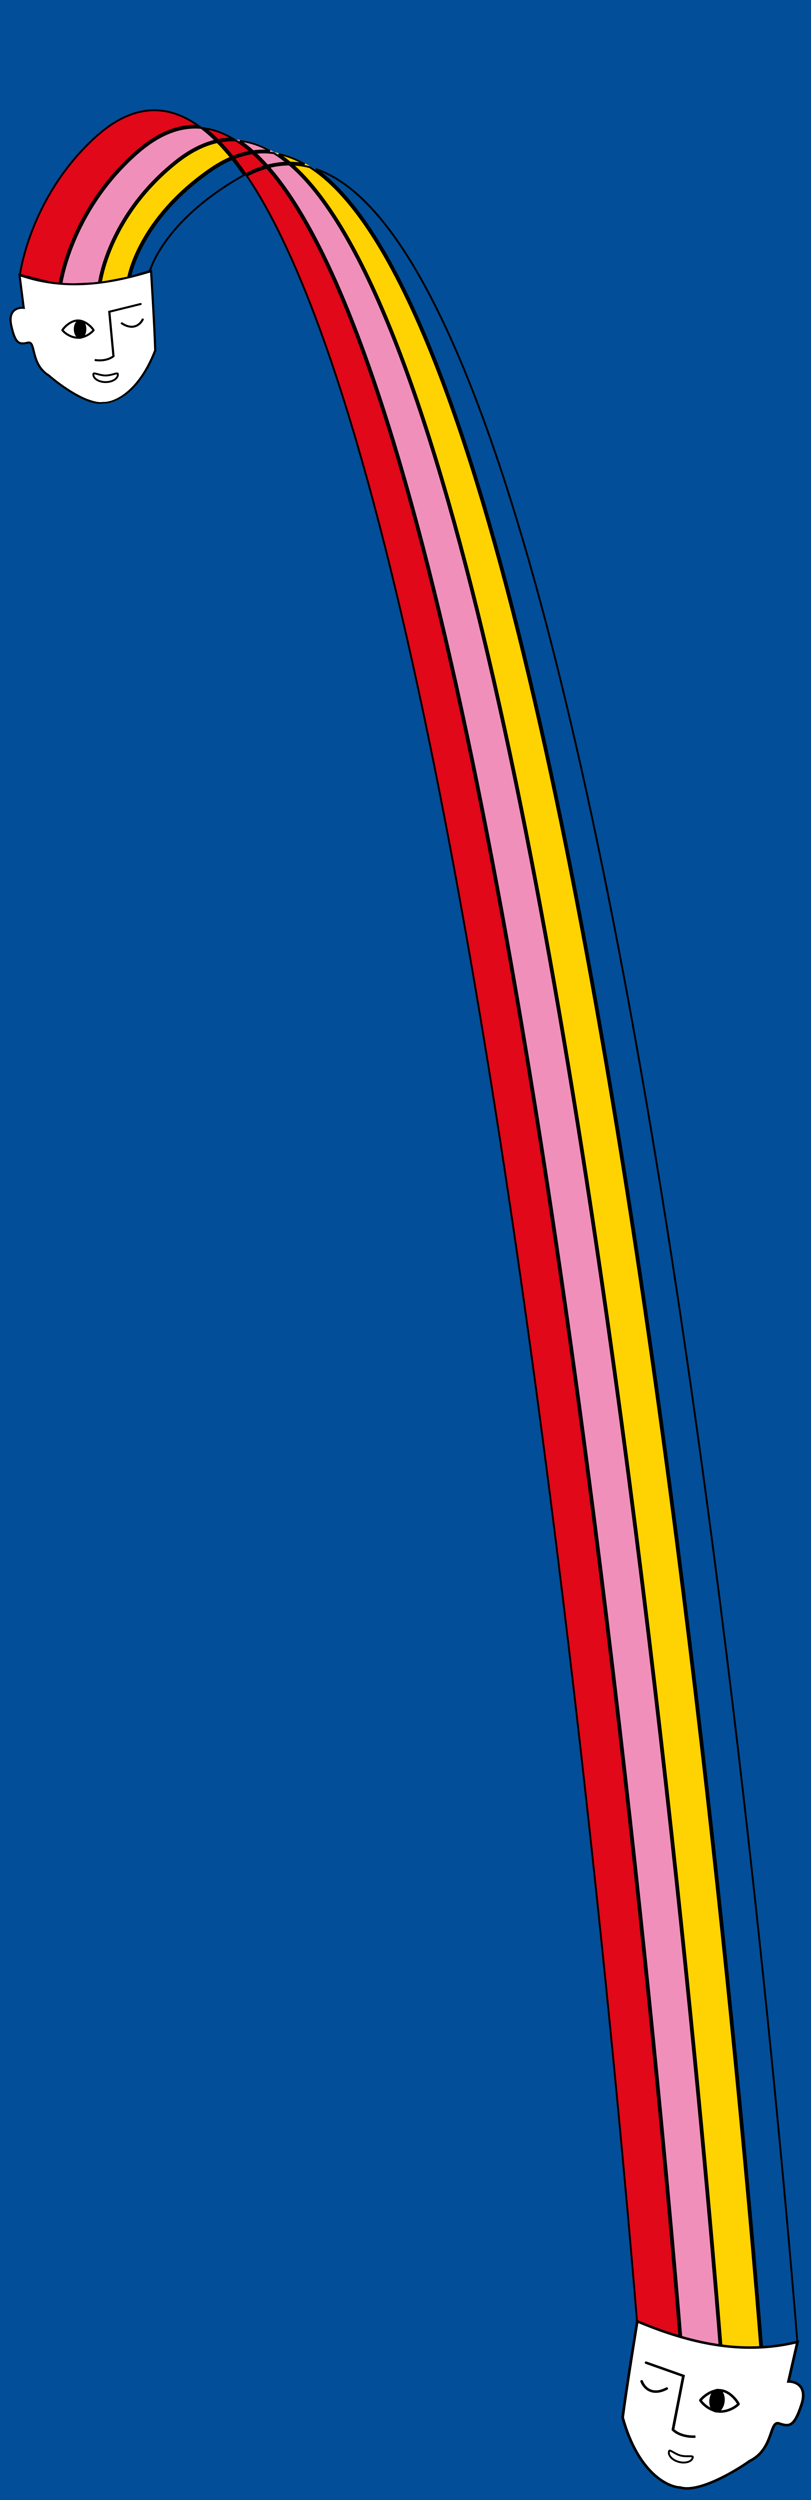 <svg width="430" height="1325" viewBox="0 0 430 1325" fill="none" xmlns="http://www.w3.org/2000/svg">
<rect width="430" height="1325" fill="#034E98"/>
<path d="M79.867 144C79.867 144 86.486 117.925 128.325 93.931C326.397 -19.66 423.292 1241.56 423.292 1241.56L403.792 1246.51C403.792 1246.51 305.573 -43.997 111.706 90.05C73.181 116.688 68.367 147.5 68.367 147.5L79.867 144Z" fill="#034E98"/>
<path d="M68.367 147.5C68.367 147.5 73.181 116.688 111.706 90.05C305.573 -43.997 403.792 1246.51 403.792 1246.51L382.276 1246.4C382.276 1246.4 281.949 -65.849 92.984 86.174C56.892 115.21 52.867 150.5 52.867 150.5L68.367 147.5Z" fill="#FFD301"/>
<path d="M52.867 150.5C52.867 150.5 56.892 115.21 92.984 86.174C281.949 -65.849 382.276 1246.4 382.276 1246.4L360.792 1239.56C360.792 1239.56 256.722 -82.952 72.003 81.244C36.834 112.505 31.867 151.5 31.867 151.5L52.867 150.5Z" fill="#F090BA"/>
<path d="M31.867 151.5C31.867 151.5 36.834 112.505 72.003 81.244C256.722 -82.952 360.792 1239.56 360.792 1239.56L337.308 1231.16C337.308 1231.16 232.965 -95.596 49.855 72.685C14.938 104.774 10 146 10 146L31.867 151.5Z" fill="#E00819"/>
<path d="M79.473 143.558C79.468 143.573 79.464 143.587 79.46 143.601L69.016 146.78C69.049 146.621 69.089 146.44 69.136 146.237C69.341 145.354 69.675 144.06 70.198 142.421C71.242 139.144 73.036 134.489 76.029 129.004C82.013 118.034 92.797 103.733 111.99 90.461C115.741 87.868 119.45 85.815 123.119 84.279C125.218 86.923 127.303 89.756 129.374 92.772C128.942 93.007 128.509 93.249 128.076 93.498C107.097 105.529 94.928 118.093 88.001 127.67C84.538 132.458 82.387 136.496 81.1 139.345C80.456 140.769 80.028 141.896 79.761 142.669C79.627 143.056 79.533 143.355 79.473 143.558ZM67.94 147.053C67.938 147.06 67.937 147.067 67.936 147.074L53.46 149.876C53.495 149.645 53.543 149.356 53.603 149.014C53.782 148.003 54.078 146.522 54.545 144.653C55.48 140.915 57.102 135.624 59.848 129.428C65.339 117.036 75.323 101.023 93.297 86.563C100.765 80.555 108.071 76.866 115.218 75.297C117.653 77.767 120.071 80.494 122.47 83.468C118.818 85.02 115.135 87.071 111.422 89.639C92.09 103.005 81.204 117.429 75.151 128.525C72.124 134.072 70.307 138.785 69.245 142.117C68.714 143.784 68.372 145.104 68.162 146.011C68.057 146.465 67.986 146.815 67.94 147.053ZM52.618 148.84C52.528 149.353 52.466 149.75 52.427 150.02L32.45 150.972C32.495 150.692 32.557 150.317 32.641 149.853C32.844 148.734 33.173 147.099 33.678 145.037C34.689 140.914 36.401 135.087 39.209 128.286C44.825 114.682 54.82 97.187 72.335 81.618C83.814 71.414 94.919 67.037 105.656 67.693C106.004 67.714 106.353 67.741 106.7 67.773C109.278 69.713 111.839 71.945 114.384 74.461C107.261 76.142 100.021 79.87 92.67 85.784C74.552 100.36 64.478 116.511 58.934 129.023C56.162 135.278 54.522 140.625 53.575 144.411C53.101 146.304 52.801 147.807 52.618 148.84ZM31.657 149.674C31.565 150.183 31.498 150.587 31.453 150.88L10.556 145.624C10.557 145.616 10.558 145.609 10.559 145.601C10.603 145.295 10.672 144.841 10.773 144.25C10.975 143.069 11.302 141.343 11.804 139.17C12.808 134.823 14.51 128.691 17.299 121.558C22.878 107.291 32.805 89.034 50.193 73.054C61.574 62.594 72.587 57.997 83.237 58.463C90.678 58.789 97.994 61.589 105.183 66.666C94.272 66.164 83.095 70.715 71.671 80.87C54.017 96.562 43.944 114.195 38.285 127.904C35.455 134.759 33.727 140.635 32.707 144.8C32.197 146.882 31.864 148.537 31.657 149.674ZM115.131 73.793C112.982 71.666 110.817 69.735 108.636 68.005C113.619 68.744 118.545 70.568 123.413 73.417C120.806 73.403 118.183 73.664 115.544 74.205C115.406 74.067 115.269 73.93 115.131 73.793ZM116.385 75.059C119.328 74.507 122.243 74.314 125.132 74.466C127.754 76.136 130.359 78.102 132.948 80.357C129.8 80.886 126.629 81.787 123.433 83.07C121.102 80.167 118.753 77.494 116.385 75.059ZM134.238 80.161C131.913 78.091 129.568 76.247 127.204 74.635C127.242 74.639 127.279 74.644 127.317 74.648C132.649 75.253 137.912 77.035 143.104 79.93C140.171 79.681 137.215 79.755 134.238 80.161ZM124.084 83.887C127.395 82.581 130.672 81.696 133.918 81.216C134.979 82.172 136.038 83.176 137.093 84.227C138.305 85.435 139.512 86.704 140.715 88.035C137.26 89.037 133.775 90.453 130.261 92.297C128.217 89.316 126.157 86.511 124.084 83.887ZM141.792 87.736C140.466 86.257 139.136 84.85 137.799 83.519C136.941 82.664 136.08 81.839 135.216 81.046C138.587 80.658 141.923 80.708 145.225 81.176C147.576 82.628 149.912 84.308 152.233 86.209C148.784 86.3 145.303 86.804 141.792 87.736ZM130.828 93.129C134.408 91.259 137.95 89.843 141.457 88.864C160.268 110.099 177.996 146.292 194.583 193.127C230.299 293.976 260.62 443.857 285.173 598.905C309.725 753.944 328.505 914.117 341.148 1035.53C347.469 1096.24 352.255 1147.26 355.462 1183.1C357.065 1201.02 358.273 1215.14 359.08 1224.79C359.484 1229.61 359.787 1233.31 359.99 1235.81C360.039 1236.42 360.083 1236.96 360.12 1237.42L360.218 1238.64L360.233 1238.83L337.781 1230.8L337.73 1230.16C337.679 1229.53 337.603 1228.57 337.501 1227.32C337.298 1224.82 336.994 1221.1 336.59 1216.26C335.781 1206.59 334.57 1192.41 332.965 1174.44C329.754 1138.49 324.963 1087.31 318.641 1026.43C305.997 904.676 287.231 744.08 262.742 588.741C238.254 433.411 208.039 283.303 172.491 182.537C159.344 145.272 145.454 114.712 130.828 93.129ZM361.264 1239.18L361.215 1238.56C361.164 1237.92 361.088 1236.98 360.987 1235.73C360.784 1233.23 360.48 1229.53 360.077 1224.7C359.269 1215.06 358.061 1200.93 356.458 1183.01C353.251 1147.16 348.464 1096.14 342.142 1035.43C329.499 914.004 310.717 753.812 286.161 598.749C261.607 443.694 231.275 293.735 195.526 192.793C179.033 146.224 161.365 110.021 142.536 88.576C146.201 87.644 149.826 87.191 153.412 87.194C155.389 88.88 157.355 90.727 159.31 92.73C180.057 113.979 199.448 152.678 217.434 203.492C253.396 305.091 283.647 454.831 307.998 609.357C332.347 763.875 350.792 923.146 363.15 1043.79C369.329 1104.11 373.986 1154.77 377.098 1190.36C378.654 1208.15 379.824 1222.17 380.605 1231.74C380.996 1236.53 381.289 1240.2 381.484 1242.68C381.582 1243.92 381.656 1244.86 381.704 1245.49L381.721 1245.7L361.264 1239.18ZM153.781 86.196C151.785 84.509 149.774 82.981 147.749 81.616C152.408 82.582 157.011 84.382 161.558 86.976C158.984 86.483 156.392 86.221 153.781 86.196ZM164.153 88.584C164.187 88.593 164.22 88.602 164.253 88.61C169.427 91.934 174.528 96.284 179.554 101.599C200.718 123.978 220.43 163.308 238.661 214.364C275.115 316.452 305.562 465.16 329.955 618.091C354.348 771.014 372.682 928.128 384.919 1047.01C391.037 1106.46 395.631 1156.34 398.695 1191.36C400.227 1208.87 401.377 1222.67 402.144 1232.09C402.527 1236.8 402.815 1240.41 403.006 1242.85C403.102 1244.07 403.174 1244.99 403.222 1245.61L403.252 1246.01L382.74 1245.9L382.701 1245.41C382.653 1244.78 382.579 1243.84 382.481 1242.6C382.286 1240.12 381.992 1236.45 381.602 1231.66C380.821 1222.09 379.651 1208.06 378.094 1190.27C374.982 1154.68 370.324 1104.01 364.145 1043.69C351.786 923.035 333.339 763.744 308.986 609.202C284.634 454.668 254.372 304.85 218.377 203.158C200.384 152.326 180.935 113.447 160.025 92.031C158.352 90.317 156.669 88.714 154.975 87.225C158.063 87.343 161.122 87.8 164.153 88.584ZM422.761 1241.18L404.245 1245.88L404.219 1245.54C404.171 1244.92 404.099 1243.99 404.003 1242.77C403.811 1240.33 403.524 1236.72 403.14 1232.01C402.374 1222.59 401.224 1208.79 399.691 1191.28C396.627 1156.25 392.033 1106.36 385.914 1046.91C373.676 928.016 355.339 770.881 330.943 617.933C306.548 464.994 276.09 316.209 239.603 214.028C221.364 162.949 201.596 123.451 180.281 100.912C176.07 96.46 171.794 92.664 167.452 89.569C177.753 93.059 187.77 100.333 197.499 110.967C219.035 134.507 239.041 174.377 257.505 225.496C294.426 327.715 325.102 474.679 349.592 625.227C374.082 775.767 392.382 929.859 404.56 1046.32C410.649 1104.55 415.208 1153.37 418.244 1187.63C419.762 1204.76 420.9 1218.25 421.658 1227.46C422.036 1232.07 422.321 1235.6 422.51 1237.98C422.605 1239.17 422.676 1240.08 422.723 1240.68L422.761 1241.18Z" stroke="black"/>
<path d="M418.038 1262.12L422.84 1241.14C393.455 1248.34 365.428 1241.78 337.894 1230.23C337.894 1230.23 332.145 1265.42 330.132 1281.2C338.186 1310.26 353.805 1318.03 360.607 1318.28C370.146 1321.24 389.172 1310.16 397.493 1304.25C410.404 1297.96 407.827 1282.56 413.113 1284.34C418.399 1286.13 421.103 1286.39 425.041 1274.17C428.192 1264.38 421.685 1262.06 418.038 1262.12Z" fill="white"/>
<path d="M367.274 1302.52C367.016 1303.5 366.146 1304.29 364.812 1304.73C363.484 1305.16 361.762 1305.21 359.971 1304.74C358.18 1304.27 356.704 1303.38 355.759 1302.35C354.811 1301.32 354.442 1300.2 354.699 1299.22C354.767 1298.96 354.844 1298.84 354.897 1298.78C354.937 1298.74 354.976 1298.72 355.044 1298.72C355.132 1298.71 355.269 1298.73 355.477 1298.81C355.68 1298.88 355.918 1299 356.197 1299.15C356.419 1299.27 356.663 1299.41 356.927 1299.56C357.962 1300.16 359.309 1300.94 360.86 1301.35C362.411 1301.76 363.967 1301.74 365.163 1301.73C365.469 1301.72 365.75 1301.72 366.003 1301.72C366.321 1301.73 366.584 1301.74 366.798 1301.78C367.016 1301.81 367.146 1301.86 367.22 1301.91C367.278 1301.95 367.302 1301.98 367.316 1302.04C367.335 1302.12 367.341 1302.26 367.274 1302.52Z" stroke="black"/>
<path fill-rule="evenodd" clip-rule="evenodd" d="M337.187 1230.12L337.893 1230.23C337.187 1230.12 337.187 1230.12 337.187 1230.12L337.187 1230.12L336.936 1231.67C336.775 1232.66 336.543 1234.1 336.257 1235.87C335.687 1239.41 334.905 1244.31 334.06 1249.69C332.372 1260.46 330.43 1273.21 329.422 1281.11L329.406 1281.23L329.439 1281.35C337.494 1310.41 353.177 1318.59 360.487 1318.93C363.038 1319.7 366.131 1319.53 369.399 1318.81C372.722 1318.08 376.305 1316.77 379.826 1315.19C386.841 1312.04 393.693 1307.78 397.886 1304.81C404.55 1301.54 407.198 1295.93 408.837 1291.49C409.078 1290.84 409.304 1290.19 409.515 1289.59C409.659 1289.18 409.797 1288.78 409.929 1288.42C410.262 1287.49 410.569 1286.72 410.896 1286.12C411.228 1285.51 411.539 1285.16 411.834 1284.99C412.081 1284.85 412.386 1284.8 412.877 1284.96C415.47 1285.84 417.838 1286.52 420.009 1285.04C421.053 1284.34 421.987 1283.17 422.9 1281.47C423.815 1279.75 424.736 1277.44 425.725 1274.36C427.341 1269.35 426.533 1266.05 424.623 1264.02C423.021 1262.32 420.759 1261.63 418.914 1261.49L423.781 1240.22L422.646 1240.5C393.49 1247.64 365.646 1241.15 338.18 1229.63L337.326 1229.27L337.187 1230.12ZM338.461 1231.19C365.438 1242.4 393.004 1248.79 421.898 1242.05L417.15 1262.79L418.061 1262.78C419.752 1262.75 422.051 1263.28 423.552 1264.88C425.021 1266.44 425.89 1269.2 424.356 1273.97C423.376 1277.01 422.482 1279.25 421.617 1280.87C420.75 1282.49 419.939 1283.44 419.154 1283.97C417.666 1284.98 416.04 1284.63 413.347 1283.72C412.516 1283.44 411.746 1283.48 411.072 1283.87C410.445 1284.22 409.99 1284.83 409.619 1285.51C409.242 1286.2 408.909 1287.05 408.574 1287.98C408.432 1288.37 408.291 1288.78 408.147 1289.19C407.941 1289.78 407.726 1290.39 407.486 1291.05C405.868 1295.42 403.36 1300.64 397.152 1303.67L397.099 1303.69L397.052 1303.73C392.919 1306.66 386.123 1310.88 379.187 1313.99C375.718 1315.55 372.236 1316.82 369.049 1317.52C365.848 1318.22 363.024 1318.33 360.824 1317.65L360.726 1317.62L360.624 1317.62C354.292 1317.38 338.882 1309.99 330.856 1281.16C331.865 1273.27 333.793 1260.62 335.474 1249.9C336.318 1244.52 337.099 1239.63 337.67 1236.08C337.955 1234.31 338.187 1232.88 338.348 1231.88L338.461 1231.19Z" fill="black"/>
<path fill-rule="evenodd" clip-rule="evenodd" d="M372.213 1272.12C372.333 1271.97 372.493 1271.79 372.693 1271.59C373.247 1271.02 374.053 1270.31 375.034 1269.64C377.036 1268.28 379.537 1267.22 382.009 1267.46C384.481 1267.7 386.727 1269.23 388.423 1270.96C389.254 1271.81 389.906 1272.66 390.339 1273.33C390.495 1273.57 390.616 1273.78 390.705 1273.95C390.609 1274.04 390.487 1274.15 390.339 1274.27C389.814 1274.71 389.039 1275.25 388.079 1275.76C386.143 1276.78 383.622 1277.58 381.035 1277.33C378.448 1277.07 376.133 1275.79 374.434 1274.41C373.592 1273.73 372.936 1273.05 372.508 1272.51C372.387 1272.36 372.289 1272.23 372.213 1272.12ZM390.864 1274.29C390.864 1274.29 390.863 1274.29 390.863 1274.29C390.868 1274.31 390.87 1274.31 390.864 1274.29ZM371.991 1272.43C371.99 1272.43 371.99 1272.43 371.989 1272.43C371.979 1272.45 371.982 1272.44 371.991 1272.43ZM380.905 1278.64C374.931 1278.05 370.56 1272.79 370.636 1272.02C370.711 1271.25 376.164 1265.56 382.139 1266.14C388.114 1266.73 392.347 1273.39 392.272 1274.16C392.196 1274.92 386.88 1279.23 380.905 1278.64Z" fill="black"/>
<path d="M376.111 1271.86C375.771 1275.31 377.311 1278.29 379.551 1278.51C381.792 1278.73 383.884 1276.11 384.225 1272.66C384.566 1269.21 383.026 1266.23 380.785 1266.01C378.545 1265.79 376.452 1268.41 376.111 1271.86Z" fill="black"/>
<path fill-rule="evenodd" clip-rule="evenodd" d="M341.886 1251.91C341.751 1252.25 341.941 1252.63 342.311 1252.76L361.538 1259.56L356.044 1287.79L356.257 1288.03C357.611 1289.56 361.794 1292.24 368.363 1292C368.502 1291.99 368.641 1291.99 368.782 1291.98L368.683 1290.66L368.676 1290.66L368.285 1290.68L368.282 1290.68C362.511 1290.89 358.86 1288.68 357.57 1287.43L363.156 1258.73L342.803 1251.53C342.432 1251.4 342.022 1251.57 341.886 1251.91Z" fill="black"/>
<path fill-rule="evenodd" clip-rule="evenodd" d="M339.999 1261.37C339.623 1261.48 339.418 1261.85 339.54 1262.2C340.11 1263.83 341.507 1266.02 343.895 1267.24C346.338 1268.48 349.658 1268.63 353.855 1266.42C354.196 1266.24 354.31 1265.83 354.111 1265.52C353.912 1265.2 353.475 1265.09 353.134 1265.27C349.265 1267.3 346.48 1267.06 344.568 1266.08C342.601 1265.08 341.392 1263.23 340.898 1261.81C340.776 1261.46 340.374 1261.27 339.999 1261.37Z" fill="black"/>
<path d="M12.568 163.168L10.354 145.778C33.6 153.961 56.846 150.893 80.091 143.732C80.091 143.732 81.936 172.715 82.305 185.672C73.45 208.585 60.166 213.632 54.632 213.291C46.662 214.928 32.124 204.426 25.851 198.97C15.888 192.832 19.209 180.557 14.781 181.58C10.354 182.603 8.14 182.603 5.926 172.374C4.155 164.191 9.616 162.827 12.568 163.168Z" fill="white"/>
<path fill-rule="evenodd" clip-rule="evenodd" d="M80.674 143.701L80.093 143.732C80.674 143.701 80.674 143.701 80.674 143.701L80.674 143.702L80.754 144.972C80.805 145.79 80.879 146.973 80.968 148.433C81.147 151.353 81.389 155.381 81.643 159.815C82.15 168.679 82.704 179.171 82.888 185.658L82.891 185.758L82.855 185.853C74 208.765 60.63 214.142 54.678 213.832C52.548 214.247 50.054 213.861 47.463 213.018C44.827 212.161 42.027 210.81 39.3 209.247C33.864 206.133 28.649 202.137 25.489 199.392C20.348 196.206 18.65 191.445 17.676 187.716C17.533 187.169 17.402 186.628 17.279 186.121C17.195 185.774 17.115 185.443 17.038 185.137C16.841 184.362 16.655 183.711 16.438 183.199C16.217 182.678 15.993 182.369 15.767 182.209C15.578 182.075 15.335 182.007 14.924 182.102C12.752 182.604 10.778 182.962 9.136 181.597C8.345 180.939 7.682 179.922 7.079 178.464C6.474 177.001 5.913 175.049 5.357 172.48C4.448 168.282 5.367 165.677 7.077 164.183C8.513 162.929 10.402 162.554 11.909 162.585L9.665 144.959L10.562 145.275C33.628 153.395 56.72 150.365 79.909 143.222L80.629 143L80.674 143.701ZM79.556 144.463C56.788 151.393 33.93 154.366 11.045 146.591L13.234 163.787L12.497 163.701C11.128 163.543 9.222 163.79 7.877 164.965C6.562 166.114 5.635 168.283 6.498 172.269C7.049 174.813 7.595 176.698 8.166 178.08C8.739 179.466 9.321 180.303 9.914 180.797C11.04 181.733 12.386 181.58 14.642 181.059C15.338 180.898 15.96 180.99 16.475 181.355C16.955 181.695 17.275 182.225 17.522 182.807C17.771 183.397 17.974 184.113 18.171 184.892C18.255 185.223 18.336 185.56 18.421 185.907C18.54 186.401 18.665 186.916 18.808 187.464C19.769 191.142 21.385 195.571 26.175 198.522L26.216 198.547L26.251 198.578C29.367 201.288 34.539 205.253 39.913 208.333C42.6 209.873 45.321 211.181 47.849 212.004C50.388 212.829 52.839 213.377 54.678 213C59.829 213.317 72.908 208.312 81.722 185.586C81.535 179.108 80.985 168.692 80.48 159.872C80.227 155.44 79.984 151.413 79.806 148.494C79.716 147.034 79.643 145.852 79.592 145.034L79.556 144.463Z" fill="black"/>
<path fill-rule="evenodd" clip-rule="evenodd" d="M48.919 174.945C48.833 174.816 48.718 174.657 48.572 174.474C48.168 173.967 47.571 173.33 46.83 172.709C45.316 171.441 43.373 170.381 41.35 170.381C39.326 170.381 37.383 171.441 35.87 172.709C35.128 173.33 34.531 173.967 34.127 174.474C33.981 174.657 33.866 174.816 33.781 174.945C33.852 175.029 33.941 175.128 34.051 175.24C34.442 175.637 35.028 176.135 35.765 176.622C37.253 177.604 39.232 178.459 41.35 178.459C43.467 178.459 45.447 177.604 46.935 176.622C47.672 176.135 48.258 175.637 48.648 175.24C48.758 175.128 48.848 175.029 48.919 174.945ZM33.624 175.213C33.625 175.212 33.625 175.211 33.626 175.209C33.62 175.226 33.618 175.228 33.624 175.213ZM49.074 175.209C49.074 175.211 49.075 175.212 49.075 175.213C49.082 175.228 49.08 175.226 49.074 175.209ZM41.35 179.535C46.24 179.535 50.205 175.616 50.205 174.988C50.205 174.361 46.24 169.305 41.35 169.305C36.459 169.305 32.494 174.361 32.494 174.988C32.494 175.616 36.459 179.535 41.35 179.535Z" fill="black"/>
<path d="M45.776 174.42C45.776 177.245 44.29 179.535 42.456 179.535C40.622 179.535 39.135 177.245 39.135 174.42C39.135 171.595 40.622 169.5 42.456 169.5C44.29 169.5 45.776 171.595 45.776 174.42Z" fill="black"/>
<path fill-rule="evenodd" clip-rule="evenodd" d="M75.12 160.983C75.203 161.27 75.019 161.565 74.708 161.641L58.576 165.617L60.771 188.944L60.579 189.121C59.36 190.248 55.753 192.085 50.447 191.366C50.335 191.351 50.223 191.335 50.109 191.317L50.295 190.255L50.301 190.256L50.616 190.302L50.619 190.302C55.28 190.933 58.417 189.434 59.563 188.525L57.331 164.81L74.408 160.602C74.719 160.525 75.037 160.696 75.12 160.983Z" fill="black"/>
<path fill-rule="evenodd" clip-rule="evenodd" d="M75.894 168.811C76.189 168.928 76.326 169.244 76.199 169.517C75.606 170.796 74.299 172.459 72.266 173.253C70.185 174.066 67.482 173.918 64.257 171.789C63.995 171.616 63.934 171.28 64.121 171.039C64.308 170.797 64.671 170.741 64.933 170.914C67.906 172.876 70.184 172.898 71.812 172.262C73.487 171.608 74.615 170.202 75.129 169.093C75.256 168.82 75.598 168.694 75.894 168.811Z" fill="black"/>
<path d="M62.5 198.5C62.5 199.515 61.859 200.503 60.679 201.261C59.505 202.017 57.852 202.5 56 202.5C54.148 202.5 52.495 202.017 51.321 201.261C50.141 200.503 49.5 199.515 49.5 198.5C49.5 198.234 49.543 198.095 49.581 198.027C49.609 197.976 49.641 197.948 49.706 197.927C49.79 197.899 49.928 197.884 50.148 197.906C50.363 197.926 50.622 197.978 50.931 198.054C51.176 198.114 51.448 198.189 51.742 198.27C52.895 198.587 54.396 199 56 199C57.604 199 59.105 198.587 60.258 198.27C60.552 198.189 60.824 198.114 61.069 198.054C61.378 197.978 61.637 197.926 61.852 197.906C62.072 197.884 62.21 197.899 62.294 197.927C62.359 197.948 62.391 197.976 62.419 198.027C62.457 198.095 62.5 198.234 62.5 198.5Z" stroke="black"/>
</svg>
